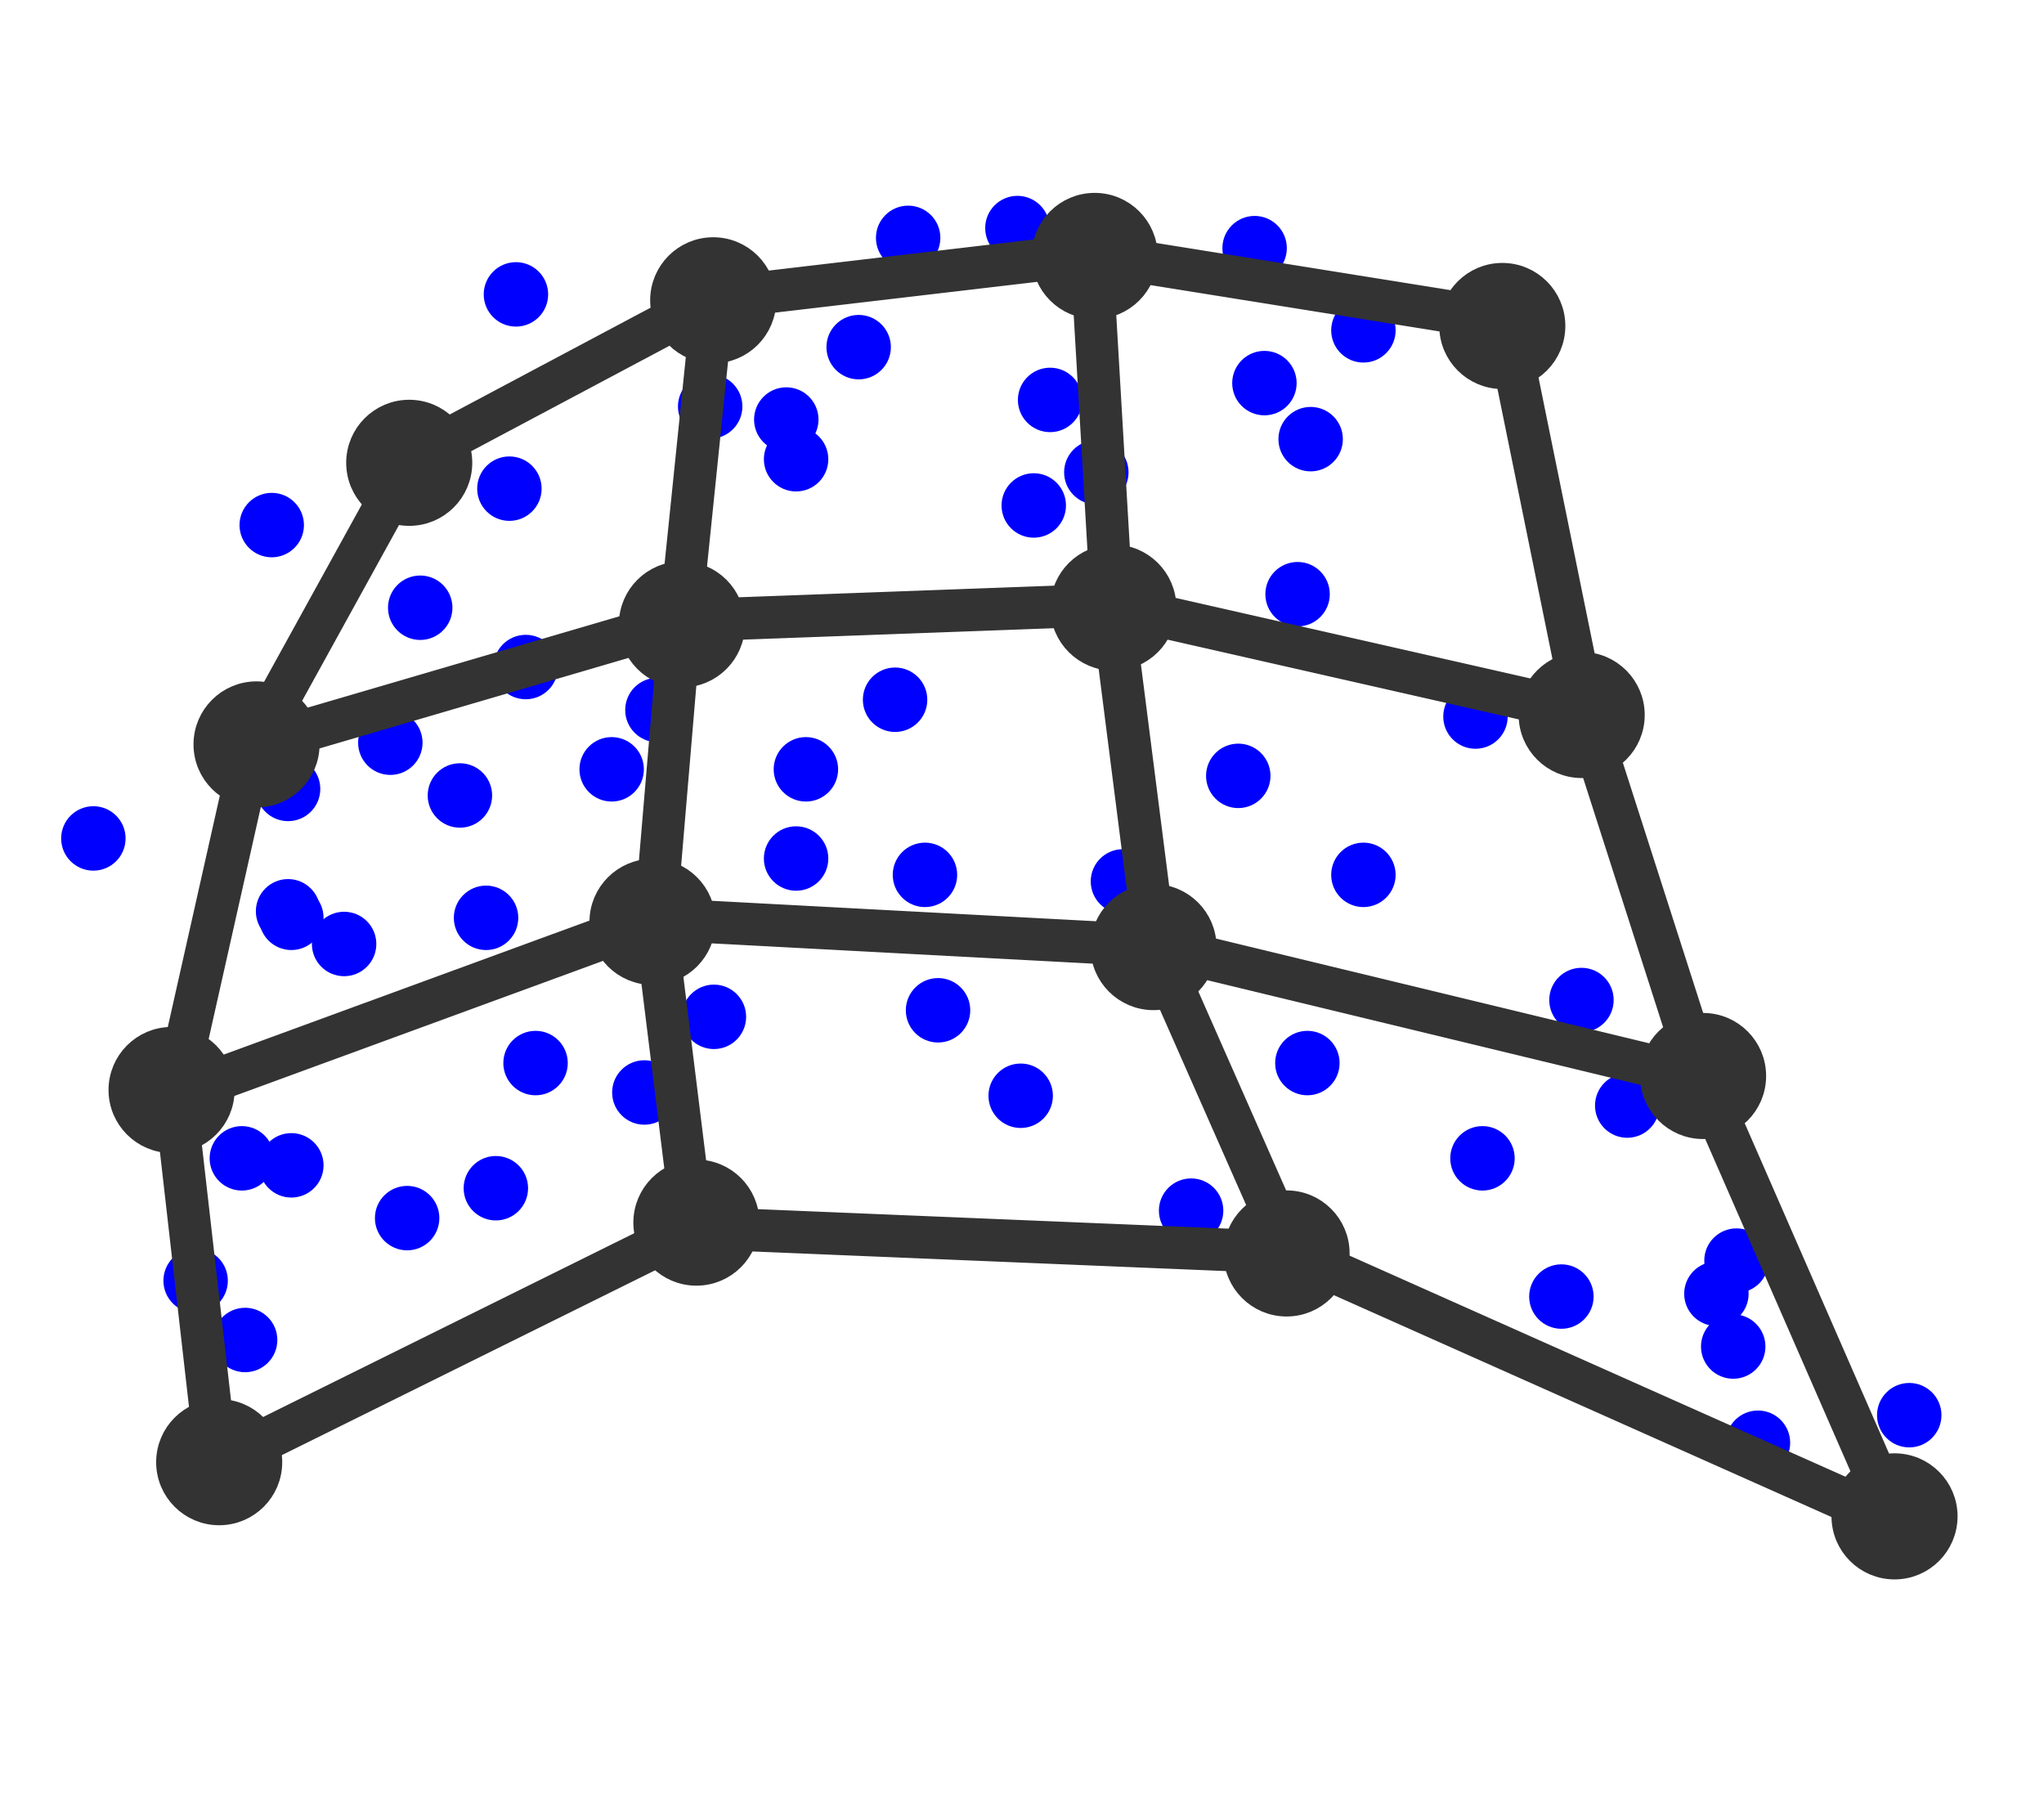 <?xml version="1.0" encoding="UTF-8" standalone="no"?>
<!-- Created with Inkscape (http://www.inkscape.org/) -->

<svg
   xmlns:dc="http://purl.org/dc/elements/1.1/"
   xmlns:cc="http://creativecommons.org/ns#"
   xmlns:rdf="http://www.w3.org/1999/02/22-rdf-syntax-ns#"
   xmlns:svg="http://www.w3.org/2000/svg"
   xmlns="http://www.w3.org/2000/svg"
   xmlns:sodipodi="http://sodipodi.sourceforge.net/DTD/sodipodi-0.dtd"
   xmlns:inkscape="http://www.inkscape.org/namespaces/inkscape"
   width="18.345mm"
   height="16.306mm"
   viewBox="0 0 18.345 16.306"
   version="1.1"
   id="svg8"
   inkscape:version="0.92.3 (2405546, 2018-03-11)"
   sodipodi:docname="kohonen.svg">
  <defs
     id="defs2">
    <inkscape:perspective
       sodipodi:type="inkscape:persp3d"
       inkscape:vp_x="0 : 8.152941 : 1"
       inkscape:vp_y="0 : 1000 : 0"
       inkscape:vp_z="18.345377 : 8.152941 : 1"
       inkscape:persp3d-origin="9.1726885 : 5.435294 : 1"
       id="perspective893" />
    <marker
       inkscape:stockid="Arrow2Send"
       orient="auto"
       refY="0.0"
       refX="0.0"
       id="Arrow2Send"
       style="overflow:visible;"
       inkscape:isstock="true">
      <path
         id="path10143"
         style="fill-rule:evenodd;stroke-width:0.625;stroke-linejoin:round;stroke:#000000;stroke-opacity:1;fill:#000000;fill-opacity:1"
         d="M 8.719,4.034 L -2.207,0.016 L 8.719,-4.002 C 6.973,-1.63 6.983,1.616 8.719,4.034 z "
         transform="scale(0.3) rotate(180) translate(-2.3,0)" />
    </marker>
    <marker
       inkscape:stockid="Arrow1Send"
       orient="auto"
       refY="0.0"
       refX="0.0"
       id="marker17285"
       style="overflow:visible;"
       inkscape:isstock="true">
      <path
         id="path17283"
         d="M 0.0,0.0 L 5.0,-5.0 L -12.5,0.0 L 5.0,5.0 L 0.0,0.0 z "
         style="fill-rule:evenodd;stroke:#000000;stroke-width:1pt;stroke-opacity:1;fill:#000000;fill-opacity:1"
         transform="scale(0.2) rotate(180) translate(6,0)" />
    </marker>
    <marker
       inkscape:stockid="Arrow1Send"
       orient="auto"
       refY="0.0"
       refX="0.0"
       id="Arrow1Send"
       style="overflow:visible;"
       inkscape:isstock="true">
      <path
         id="path10125"
         d="M 0.0,0.0 L 5.0,-5.0 L -12.5,0.0 L 5.0,5.0 L 0.0,0.0 z "
         style="fill-rule:evenodd;stroke:#000000;stroke-width:1pt;stroke-opacity:1;fill:#000000;fill-opacity:1"
         transform="scale(0.2) rotate(180) translate(6,0)" />
    </marker>
    <marker
       inkscape:stockid="Arrow2Sstart"
       orient="auto"
       refY="0.0"
       refX="0.0"
       id="Arrow2Sstart"
       style="overflow:visible"
       inkscape:isstock="true">
      <path
         id="path10140"
         style="fill-rule:evenodd;stroke-width:0.625;stroke-linejoin:round;stroke:#000000;stroke-opacity:1;fill:#000000;fill-opacity:1"
         d="M 8.719,4.034 L -2.207,0.016 L 8.719,-4.002 C 6.973,-1.63 6.983,1.616 8.719,4.034 z "
         transform="scale(0.3) translate(-2.3,0)" />
    </marker>
  </defs>
  <sodipodi:namedview
     id="base"
     pagecolor="#ffffff"
     bordercolor="#666666"
     borderopacity="1.0"
     inkscape:pageopacity="0.0"
     inkscape:pageshadow="2"
     inkscape:zoom="5.6568539"
     inkscape:cx="-10.461023"
     inkscape:cy="49.273531"
     inkscape:document-units="mm"
     inkscape:current-layer="g1032"
     showgrid="false"
     fit-margin-top="2"
     fit-margin-left="2"
     fit-margin-right="2"
     fit-margin-bottom="2"
     inkscape:window-width="1920"
     inkscape:window-height="992"
     inkscape:window-x="0"
     inkscape:window-y="24"
     inkscape:window-maximized="1" />
  <g
     inkscape:label="Layer 1"
     inkscape:groupmode="layer"
     id="layer1"
     transform="translate(-53.45,-76.186)">
    <g
       id="g17167"
       transform="translate(-0.562,0.198)">
      <g
         id="g1064"
         transform="matrix(1.265,0,0,1.265,-16.505,-22.814)">
        <g
           id="g1031"
           transform="matrix(0.742,0,0,0.742,17.943,27.819)">
          <g
             transform="translate(-21.515,-1.864)"
             id="g941-3">
            <g
               id="g918-1"
               transform="matrix(0,1.764,-1.764,0,205.949,-18.823)">
              <g
                 id="g944">
                <g
                   id="g970"
                   transform="rotate(90,57.564,80.813)">
                  <g
                     id="g1032"
                     transform="translate(0.015,0.959)">
                    <g
                       transform="matrix(2.531,0,0,2.531,-68.324,-99.81)"
                       id="g1840-6">
                      <circle
                         style="fill:#0000ff;fill-opacity:1;stroke:#0000ff;stroke-width:0.028;stroke-linecap:round;stroke-miterlimit:4;stroke-dasharray:none;stroke-opacity:1"
                         id="path829-3-2-4-6-7-6-9-3-59-9-9"
                         cx="71.951"
                         cy="-47.078"
                         r="0.055"
                         transform="rotate(90)" />
                      <circle
                         style="fill:#0000ff;fill-opacity:1;stroke:#0000ff;stroke-width:0.028;stroke-linecap:round;stroke-miterlimit:4;stroke-dasharray:none;stroke-opacity:1"
                         id="path829-3-2-4-6-7-6-9-3-59-9-1"
                         cx="72.227"
                         cy="-47.085"
                         r="0.055"
                         transform="rotate(90)" />
                      <circle
                         style="fill:#0000ff;fill-opacity:1;stroke:#0000ff;stroke-width:0.028;stroke-linecap:round;stroke-miterlimit:4;stroke-dasharray:none;stroke-opacity:1"
                         id="path829-3-2-4-6-7-6-9-3-59-9-5"
                         cx="72.615"
                         cy="-46.802"
                         r="0.055"
                         transform="rotate(90)" />
                      <circle
                         style="fill:#0000ff;fill-opacity:1;stroke:#0000ff;stroke-width:0.028;stroke-linecap:round;stroke-miterlimit:4;stroke-dasharray:none;stroke-opacity:1"
                         id="path829-3-2-4-6-7-6-9-3-59-9-4"
                         cx="72.87"
                         cy="-46.611"
                         r="0.055"
                         transform="rotate(90)" />
                      <circle
                         style="fill:#0000ff;fill-opacity:1;stroke:#0000ff;stroke-width:0.028;stroke-linecap:round;stroke-miterlimit:4;stroke-dasharray:none;stroke-opacity:1"
                         id="path829-3-2-4-6-7-6-9-3-59-9-92"
                         cx="73.046"
                         cy="-46.181"
                         r="0.055"
                         transform="rotate(90)" />
                      <circle
                         style="fill:#0000ff;fill-opacity:1;stroke:#0000ff;stroke-width:0.028;stroke-linecap:round;stroke-miterlimit:4;stroke-dasharray:none;stroke-opacity:1"
                         id="path829-3-2-4-6-7-6-9-3-59-9-57"
                         cx="73.018"
                         cy="-46.018"
                         r="0.055"
                         transform="rotate(90)" />
                      <circle
                         style="fill:#0000ff;fill-opacity:1;stroke:#0000ff;stroke-width:0.028;stroke-linecap:round;stroke-miterlimit:4;stroke-dasharray:none;stroke-opacity:1"
                         id="path829-3-2-4-6-7-6-9-3-59-9-49"
                         cx="73.286"
                         cy="-46.597"
                         r="0.055"
                         transform="rotate(90)" />
                      <circle
                         style="fill:#0000ff;fill-opacity:1;stroke:#0000ff;stroke-width:0.028;stroke-linecap:round;stroke-miterlimit:4;stroke-dasharray:none;stroke-opacity:1"
                         id="path829-3-2-4-6-7-6-9-3-59-9-94"
                         cx="73.407"
                         cy="-45.757"
                         r="0.055"
                         transform="rotate(90)" />
                      <circle
                         style="fill:#0000ff;fill-opacity:1;stroke:#0000ff;stroke-width:0.028;stroke-linecap:round;stroke-miterlimit:4;stroke-dasharray:none;stroke-opacity:1"
                         id="path829-3-2-4-6-7-6-9-3-59-9-59"
                         cx="73.428"
                         cy="-45.523"
                         r="0.055"
                         transform="rotate(90)" />
                      <circle
                         style="fill:#0000ff;fill-opacity:1;stroke:#0000ff;stroke-width:0.028;stroke-linecap:round;stroke-miterlimit:4;stroke-dasharray:none;stroke-opacity:1"
                         id="path829-3-2-4-6-7-6-9-3-59-9-3"
                         cx="73.385"
                         cy="-45.015"
                         r="0.055"
                         transform="rotate(90)" />
                      <circle
                         style="fill:#0000ff;fill-opacity:1;stroke:#0000ff;stroke-width:0.028;stroke-linecap:round;stroke-miterlimit:4;stroke-dasharray:none;stroke-opacity:1"
                         id="path829-3-2-4-6-7-6-9-3-59-9-570"
                         cx="73.096"
                         cy="-44.994"
                         r="0.055"
                         transform="rotate(90)" />
                      <circle
                         style="fill:#0000ff;fill-opacity:1;stroke:#0000ff;stroke-width:0.028;stroke-linecap:round;stroke-miterlimit:4;stroke-dasharray:none;stroke-opacity:1"
                         id="path829-3-2-4-6-7-6-9-3-59-9-8"
                         cx="73.209"
                         cy="-44.782"
                         r="0.055"
                         transform="rotate(90)" />
                      <circle
                         style="fill:#0000ff;fill-opacity:1;stroke:#0000ff;stroke-width:0.028;stroke-linecap:round;stroke-miterlimit:4;stroke-dasharray:none;stroke-opacity:1"
                         id="path829-3-2-4-6-7-6-9-3-59-9-19"
                         cx="72.905"
                         cy="-45.354"
                         r="0.055"
                         transform="rotate(90)" />
                      <circle
                         style="fill:#0000ff;fill-opacity:1;stroke:#0000ff;stroke-width:0.028;stroke-linecap:round;stroke-miterlimit:4;stroke-dasharray:none;stroke-opacity:1"
                         id="path829-3-2-4-6-7-6-9-3-59-9-97"
                         cx="72.933"
                         cy="-45.997"
                         r="0.055"
                         transform="rotate(90)" />
                      <circle
                         style="fill:#0000ff;fill-opacity:1;stroke:#0000ff;stroke-width:0.028;stroke-linecap:round;stroke-miterlimit:4;stroke-dasharray:none;stroke-opacity:1"
                         id="path829-3-2-4-6-7-6-9-3-59-9-82"
                         cx="72.834"
                         cy="-45.488"
                         r="0.055"
                         transform="rotate(90)" />
                      <circle
                         style="fill:#0000ff;fill-opacity:1;stroke:#0000ff;stroke-width:0.028;stroke-linecap:round;stroke-miterlimit:4;stroke-dasharray:none;stroke-opacity:1"
                         id="path829-3-2-4-6-7-6-9-3-59-9-53"
                         cx="72.658"
                         cy="-45.333"
                         r="0.055"
                         transform="rotate(90)" />
                      <circle
                         style="fill:#0000ff;fill-opacity:1;stroke:#0000ff;stroke-width:0.028;stroke-linecap:round;stroke-miterlimit:4;stroke-dasharray:none;stroke-opacity:1"
                         id="path829-3-2-4-6-7-6-9-3-59-9-490"
                         cx="72.644"
                         cy="-44.923"
                         r="0.055"
                         transform="rotate(90)" />
                      <circle
                         style="fill:#0000ff;fill-opacity:1;stroke:#0000ff;stroke-width:0.028;stroke-linecap:round;stroke-miterlimit:4;stroke-dasharray:none;stroke-opacity:1"
                         id="path829-3-2-4-6-7-6-9-3-59-9-2"
                         cx="72.043"
                         cy="-44.782"
                         r="0.055"
                         transform="rotate(90)" />
                      <circle
                         style="fill:#0000ff;fill-opacity:1;stroke:#0000ff;stroke-width:0.028;stroke-linecap:round;stroke-miterlimit:4;stroke-dasharray:none;stroke-opacity:1"
                         id="path829-3-2-4-6-7-6-9-3-59-9-0"
                         cx="71.549"
                         cy="-44.217"
                         r="0.055"
                         transform="rotate(90)" />
                      <circle
                         style="fill:#0000ff;fill-opacity:1;stroke:#0000ff;stroke-width:0.028;stroke-linecap:round;stroke-miterlimit:4;stroke-dasharray:none;stroke-opacity:1"
                         id="path829-3-2-4-6-7-6-9-3-59-9-196"
                         cx="71.217"
                         cy="-43.983"
                         r="0.055"
                         transform="rotate(90)" />
                      <circle
                         style="fill:#0000ff;fill-opacity:1;stroke:#0000ff;stroke-width:0.028;stroke-linecap:round;stroke-miterlimit:4;stroke-dasharray:none;stroke-opacity:1"
                         id="path829-3-2-4-6-7-6-9-3-59-9-21"
                         cx="71.146"
                         cy="-44.026"
                         r="0.055"
                         transform="rotate(90)" />
                      <circle
                         style="fill:#0000ff;fill-opacity:1;stroke:#0000ff;stroke-width:0.028;stroke-linecap:round;stroke-miterlimit:4;stroke-dasharray:none;stroke-opacity:1"
                         id="path829-3-2-4-6-7-6-9-3-59-9-20"
                         cx="71.033"
                         cy="-43.99"
                         r="0.055"
                         transform="rotate(90)" />
                      <circle
                         style="fill:#0000ff;fill-opacity:1;stroke:#0000ff;stroke-width:0.028;stroke-linecap:round;stroke-miterlimit:4;stroke-dasharray:none;stroke-opacity:1"
                         id="path829-3-2-4-6-7-6-9-3-59-9-7"
                         cx="72.029"
                         cy="-45.297"
                         r="0.055"
                         transform="rotate(90)" />
                      <circle
                         style="fill:#0000ff;fill-opacity:1;stroke:#0000ff;stroke-width:0.028;stroke-linecap:round;stroke-miterlimit:4;stroke-dasharray:none;stroke-opacity:1"
                         id="path829-3-2-4-6-7-6-9-3-59-9-31"
                         cx="72.418"
                         cy="-45.785"
                         r="0.055"
                         transform="rotate(90)" />
                      <circle
                         style="fill:#0000ff;fill-opacity:1;stroke:#0000ff;stroke-width:0.028;stroke-linecap:round;stroke-miterlimit:4;stroke-dasharray:none;stroke-opacity:1"
                         id="path829-3-2-4-6-7-6-9-3-59-9-190"
                         cx="72.559"
                         cy="-46.23"
                         r="0.055"
                         transform="rotate(90)" />
                      <circle
                         style="fill:#0000ff;fill-opacity:1;stroke:#0000ff;stroke-width:0.028;stroke-linecap:round;stroke-miterlimit:4;stroke-dasharray:none;stroke-opacity:1"
                         id="path829-3-2-4-6-7-6-9-3-59-9-56"
                         cx="72.488"
                         cy="-46.576"
                         r="0.055"
                         transform="rotate(90)" />
                      <circle
                         style="fill:#0000ff;fill-opacity:1;stroke:#0000ff;stroke-width:0.028;stroke-linecap:round;stroke-miterlimit:4;stroke-dasharray:none;stroke-opacity:1"
                         id="path829-3-2-4-6-7-6-9-3-59-9-77"
                         cx="72.326"
                         cy="-46.866"
                         r="0.055"
                         transform="rotate(90)" />
                      <circle
                         style="fill:#0000ff;fill-opacity:1;stroke:#0000ff;stroke-width:0.028;stroke-linecap:round;stroke-miterlimit:4;stroke-dasharray:none;stroke-opacity:1"
                         id="path829-3-2-4-6-7-6-9-3-59-9-40"
                         cx="71.965"
                         cy="-47.085"
                         r="0.055"
                         transform="rotate(90)" />
                      <circle
                         style="fill:#0000ff;fill-opacity:1;stroke:#0000ff;stroke-width:0.028;stroke-linecap:round;stroke-miterlimit:4;stroke-dasharray:none;stroke-opacity:1"
                         id="path829-3-2-4-6-7-6-9-3-59-9-6"
                         cx="71.421"
                         cy="-47.078"
                         r="0.055"
                         transform="rotate(90)" />
                      <circle
                         style="fill:#0000ff;fill-opacity:1;stroke:#0000ff;stroke-width:0.028;stroke-linecap:round;stroke-miterlimit:4;stroke-dasharray:none;stroke-opacity:1"
                         id="path829-3-2-4-6-7-6-9-3-59-9-47"
                         cx="71.174"
                         cy="-47.283"
                         r="0.055"
                         transform="rotate(90)" />
                      <circle
                         style="fill:#0000ff;fill-opacity:1;stroke:#0000ff;stroke-width:0.028;stroke-linecap:round;stroke-miterlimit:4;stroke-dasharray:none;stroke-opacity:1"
                         id="path829-3-2-4-6-7-6-9-3-59-9-48"
                         cx="71.047"
                         cy="-47.177"
                         r="0.055"
                         transform="rotate(90)" />
                      <circle
                         style="fill:#0000ff;fill-opacity:1;stroke:#0000ff;stroke-width:0.028;stroke-linecap:round;stroke-miterlimit:4;stroke-dasharray:none;stroke-opacity:1"
                         id="path829-3-2-4-6-7-6-9-3-59-9-58"
                         cx="71.436"
                         cy="-47.184"
                         r="0.055"
                         transform="rotate(90)" />
                      <circle
                         style="fill:#0000ff;fill-opacity:1;stroke:#0000ff;stroke-width:0.028;stroke-linecap:round;stroke-miterlimit:4;stroke-dasharray:none;stroke-opacity:1"
                         id="path829-3-2-4-6-7-6-9-3-59-9-26"
                         cx="71.895"
                         cy="-46.965"
                         r="0.055"
                         transform="rotate(90)" />
                      <circle
                         style="fill:#0000ff;fill-opacity:1;stroke:#0000ff;stroke-width:0.028;stroke-linecap:round;stroke-miterlimit:4;stroke-dasharray:none;stroke-opacity:1"
                         id="path829-3-2-4-6-7-6-9-3-59-9-06"
                         cx="71.937"
                         cy="-46.343"
                         r="0.055"
                         transform="rotate(90)" />
                      <circle
                         style="fill:#0000ff;fill-opacity:1;stroke:#0000ff;stroke-width:0.028;stroke-linecap:round;stroke-miterlimit:4;stroke-dasharray:none;stroke-opacity:1"
                         id="path829-3-2-4-6-7-6-9-3-59-9-64"
                         cx="71.308"
                         cy="-46.83"
                         r="0.055"
                         transform="rotate(90)" />
                      <circle
                         style="fill:#0000ff;fill-opacity:1;stroke:#0000ff;stroke-width:0.028;stroke-linecap:round;stroke-miterlimit:4;stroke-dasharray:none;stroke-opacity:1"
                         id="path829-3-2-4-6-7-6-9-3-59-9-62"
                         cx="71.577"
                         cy="-46.322"
                         r="0.055"
                         transform="rotate(90)" />
                      <circle
                         style="fill:#0000ff;fill-opacity:1;stroke:#0000ff;stroke-width:0.028;stroke-linecap:round;stroke-miterlimit:4;stroke-dasharray:none;stroke-opacity:1"
                         id="path829-3-2-4-6-7-6-9-3-59-9-89"
                         cx="72.043"
                         cy="-45.721"
                         r="0.055"
                         transform="rotate(90)" />
                      <circle
                         style="fill:#0000ff;fill-opacity:1;stroke:#0000ff;stroke-width:0.028;stroke-linecap:round;stroke-miterlimit:4;stroke-dasharray:none;stroke-opacity:1"
                         id="path829-3-2-4-6-7-6-9-3-59-9-60"
                         cx="72.396"
                         cy="-46.294"
                         r="0.055"
                         transform="rotate(90)" />
                      <circle
                         style="fill:#0000ff;fill-opacity:1;stroke:#0000ff;stroke-width:0.028;stroke-linecap:round;stroke-miterlimit:4;stroke-dasharray:none;stroke-opacity:1"
                         id="path829-3-2-4-6-7-6-9-3-59-9-70"
                         cx="72.269"
                         cy="-46.392"
                         r="0.055"
                         transform="rotate(90)" />
                      <circle
                         style="fill:#0000ff;fill-opacity:1;stroke:#0000ff;stroke-width:0.028;stroke-linecap:round;stroke-miterlimit:4;stroke-dasharray:none;stroke-opacity:1"
                         id="path829-3-2-4-6-7-6-9-3-59-9-10"
                         cx="71.753"
                         cy="-45.693"
                         r="0.055"
                         transform="rotate(90)" />
                      <circle
                         style="fill:#0000ff;fill-opacity:1;stroke:#0000ff;stroke-width:0.028;stroke-linecap:round;stroke-miterlimit:4;stroke-dasharray:none;stroke-opacity:1"
                         id="path829-3-2-4-6-7-6-9-3-59-9-13"
                         cx="71.57"
                         cy="-45.516"
                         r="0.055"
                         transform="rotate(90)" />
                      <circle
                         style="fill:#0000ff;fill-opacity:1;stroke:#0000ff;stroke-width:0.028;stroke-linecap:round;stroke-miterlimit:4;stroke-dasharray:none;stroke-opacity:1"
                         id="path829-3-2-4-6-7-6-9-3-59-9-772"
                         cx="71.951"
                         cy="-46.661"
                         r="0.055"
                         transform="rotate(90)" />
                      <circle
                         style="fill:#0000ff;fill-opacity:1;stroke:#0000ff;stroke-width:0.028;stroke-linecap:round;stroke-miterlimit:4;stroke-dasharray:none;stroke-opacity:1"
                         id="path829-3-2-4-6-7-6-9-3-59-9-645"
                         cx="72.213"
                         cy="-46.717"
                         r="0.055"
                         transform="rotate(90)" />
                      <circle
                         style="fill:#0000ff;fill-opacity:1;stroke:#0000ff;stroke-width:0.028;stroke-linecap:round;stroke-miterlimit:4;stroke-dasharray:none;stroke-opacity:1"
                         id="path829-3-2-4-6-7-6-9-3-59-9-202"
                         cx="72.792"
                         cy="-47.12"
                         r="0.055"
                         transform="rotate(90)" />
                      <circle
                         style="fill:#0000ff;fill-opacity:1;stroke:#0000ff;stroke-width:0.028;stroke-linecap:round;stroke-miterlimit:4;stroke-dasharray:none;stroke-opacity:1"
                         id="path829-3-2-4-6-7-6-9-3-59-9-99"
                         cx="72.121"
                         cy="-47.502"
                         r="0.055"
                         transform="rotate(90)" />
                      <circle
                         style="fill:#0000ff;fill-opacity:1;stroke:#0000ff;stroke-width:0.028;stroke-linecap:round;stroke-miterlimit:4;stroke-dasharray:none;stroke-opacity:1"
                         id="path829-3-2-4-6-7-6-9-3-59-9-45"
                         cx="71.372"
                         cy="-46.64"
                         r="0.055"
                         transform="rotate(90)" />
                      <circle
                         style="fill:#0000ff;fill-opacity:1;stroke:#0000ff;stroke-width:0.028;stroke-linecap:round;stroke-miterlimit:4;stroke-dasharray:none;stroke-opacity:1"
                         id="path829-3-2-4-6-7-6-9-3-59-9-103"
                         cx="71.64"
                         cy="-46.555"
                         r="0.055"
                         transform="rotate(90)" />
                      <circle
                         style="fill:#0000ff;fill-opacity:1;stroke:#0000ff;stroke-width:0.028;stroke-linecap:round;stroke-miterlimit:4;stroke-dasharray:none;stroke-opacity:1"
                         id="path829-3-2-4-6-7-6-9-3-59-9-78"
                         cx="71.739"
                         cy="-46.173"
                         r="0.055"
                         transform="rotate(90)" />
                      <circle
                         style="fill:#0000ff;fill-opacity:1;stroke:#0000ff;stroke-width:0.028;stroke-linecap:round;stroke-miterlimit:4;stroke-dasharray:none;stroke-opacity:1"
                         id="path829-3-2-4-6-7-6-9-3-59-9-86"
                         cx="72.078"
                         cy="-45.997"
                         r="0.055"
                         transform="rotate(90)" />
                      <circle
                         style="fill:#0000ff;fill-opacity:1;stroke:#0000ff;stroke-width:0.028;stroke-linecap:round;stroke-miterlimit:4;stroke-dasharray:none;stroke-opacity:1"
                         id="path829-3-2-4-6-7-6-9-3-59-9-04"
                         cx="72.269"
                         cy="-45.976"
                         r="0.055"
                         transform="rotate(90)" />
                      <circle
                         style="fill:#0000ff;fill-opacity:1;stroke:#0000ff;stroke-width:0.028;stroke-linecap:round;stroke-miterlimit:4;stroke-dasharray:none;stroke-opacity:1"
                         id="path829-3-2-4-6-7-6-9-3-59-9-67"
                         cx="72.976"
                         cy="-44.895"
                         r="0.055"
                         transform="rotate(90)" />
                      <circle
                         style="fill:#0000ff;fill-opacity:1;stroke:#0000ff;stroke-width:0.028;stroke-linecap:round;stroke-miterlimit:4;stroke-dasharray:none;stroke-opacity:1"
                         id="path829-3-2-4-6-7-6-9-3-59-9-609"
                         cx="73.06"
                         cy="-45.453"
                         r="0.055"
                         transform="rotate(90)" />
                      <circle
                         style="fill:#0000ff;fill-opacity:1;stroke:#0000ff;stroke-width:0.028;stroke-linecap:round;stroke-miterlimit:4;stroke-dasharray:none;stroke-opacity:1"
                         id="path829-3-2-4-6-7-6-9-3-59-9-75"
                         cx="73.173"
                         cy="-45.863"
                         r="0.055"
                         transform="rotate(90)" />
                      <circle
                         style="fill:#0000ff;fill-opacity:1;stroke:#0000ff;stroke-width:0.028;stroke-linecap:round;stroke-miterlimit:4;stroke-dasharray:none;stroke-opacity:1"
                         id="path829-3-2-4-6-7-6-9-3-59-9-978"
                         cx="71.64"
                         cy="-44.902"
                         r="0.055"
                         transform="rotate(90)" />
                      <circle
                         style="fill:#0000ff;fill-opacity:1;stroke:#0000ff;stroke-width:0.028;stroke-linecap:round;stroke-miterlimit:4;stroke-dasharray:none;stroke-opacity:1"
                         id="path829-3-2-4-6-7-6-9-3-59-9-533"
                         cx="70.886"
                         cy="-43.613"
                         r="0.055"
                         transform="rotate(90)" />
                      <circle
                         style="fill:#0000ff;fill-opacity:1;stroke:#0000ff;stroke-width:0.028;stroke-linecap:round;stroke-miterlimit:4;stroke-dasharray:none;stroke-opacity:1"
                         id="path829-3-2-4-6-7-6-9-3-59-9-83"
                         cx="71.436"
                         cy="-44.527"
                         r="0.055"
                         transform="rotate(90)" />
                      <circle
                         style="fill:#0000ff;fill-opacity:1;stroke:#0000ff;stroke-width:0.028;stroke-linecap:round;stroke-miterlimit:4;stroke-dasharray:none;stroke-opacity:1"
                         id="path829-3-2-4-6-7-6-9-3-59-9-79"
                         cx="72.255"
                         cy="-45.05"
                         r="0.055"
                         transform="rotate(90)" />
                      <circle
                         style="fill:#0000ff;fill-opacity:1;stroke:#0000ff;stroke-width:0.028;stroke-linecap:round;stroke-miterlimit:4;stroke-dasharray:none;stroke-opacity:1"
                         id="path829-3-2-4-6-7-6-9-3-59-9-37"
                         cx="71.775"
                         cy="-44.315"
                         r="0.055"
                         transform="rotate(90)" />
                      <circle
                         style="fill:#0000ff;fill-opacity:1;stroke:#0000ff;stroke-width:0.028;stroke-linecap:round;stroke-miterlimit:4;stroke-dasharray:none;stroke-opacity:1"
                         id="path829-3-2-4-6-7-6-9-3-59-9-87"
                         cx="72.382"
                         cy="-44.542"
                         r="0.055"
                         transform="rotate(90)" />
                      <circle
                         style="fill:#0000ff;fill-opacity:1;stroke:#0000ff;stroke-width:0.028;stroke-linecap:round;stroke-miterlimit:4;stroke-dasharray:none;stroke-opacity:1"
                         id="path829-3-2-4-6-7-6-9-3-59-9-533-4"
                         cx="71.14"
                         cy="-44.358"
                         r="0.055"
                         transform="rotate(90)" />
                      <circle
                         style="fill:#0000ff;fill-opacity:1;stroke:#0000ff;stroke-width:0.028;stroke-linecap:round;stroke-miterlimit:4;stroke-dasharray:none;stroke-opacity:1"
                         id="path829-3-2-4-6-7-6-9-3-59-9-533-1"
                         cx="70.827"
                         cy="-43.937"
                         r="0.055"
                         transform="rotate(90)" />
                      <circle
                         style="fill:#0000ff;fill-opacity:1;stroke:#0000ff;stroke-width:0.028;stroke-linecap:round;stroke-miterlimit:4;stroke-dasharray:none;stroke-opacity:1"
                         id="path829-3-2-4-6-7-6-9-3-59-9-533-9"
                         cx="71.324"
                         cy="-45.151"
                         r="0.055"
                         transform="rotate(90)" />
                    </g>
                    <g
                       transform="matrix(2.531,0,0,2.531,-80.679,-174.909)"
                       id="g2673-8">
                      <circle
                         style="fill:#333333;fill-opacity:1;stroke:#333333;stroke-width:0.054;stroke-linecap:round;stroke-miterlimit:4;stroke-dasharray:none;stroke-opacity:1"
                         id="path829-3-2-4-6-7-6-9-63-41-9-7"
                         cx="102.597"
                         cy="-51.707"
                         r="0.108"
                         transform="rotate(90)" />
                      <circle
                         style="fill:#333333;fill-opacity:1;stroke:#333333;stroke-width:0.054;stroke-linecap:round;stroke-miterlimit:4;stroke-dasharray:none;stroke-opacity:1"
                         id="path829-3-2-4-6-7-6-9-7-9-85-6-9"
                         cx="102.945"
                         cy="-51.056"
                         r="0.108"
                         transform="rotate(90)" />
                      <circle
                         style="fill:#333333;fill-opacity:1;stroke:#333333;stroke-width:0.054;stroke-linecap:round;stroke-miterlimit:4;stroke-dasharray:none;stroke-opacity:1"
                         id="path829-3-2-4-6-7-6-9-7-0-1-9-0"
                         cx="102.251"
                         cy="-51.123"
                         r="0.108"
                         transform="rotate(90)" />
                      <circle
                         style="fill:#333333;fill-opacity:1;stroke:#333333;stroke-width:0.054;stroke-linecap:round;stroke-miterlimit:4;stroke-dasharray:none;stroke-opacity:1"
                         id="path829-3-2-4-6-7-6-9-76-8-8-3-3"
                         cx="103.04"
                         cy="-50.239"
                         r="0.108"
                         transform="rotate(90)" />
                      <circle
                         style="fill:#333333;fill-opacity:1;stroke:#333333;stroke-width:0.054;stroke-linecap:round;stroke-miterlimit:4;stroke-dasharray:none;stroke-opacity:1"
                         id="path829-3-2-4-6-7-6-9-73-85-9-6-3"
                         cx="102.89"
                         cy="-49.366"
                         r="0.108"
                         transform="rotate(90)" />
                      <circle
                         style="fill:#333333;fill-opacity:1;stroke:#333333;stroke-width:0.054;stroke-linecap:round;stroke-miterlimit:4;stroke-dasharray:none;stroke-opacity:1"
                         id="path829-3-2-4-6-7-6-9-63-3-3-0-3"
                         cx="101.994"
                         cy="-52.034"
                         r="0.108"
                         transform="rotate(90)" />
                      <circle
                         style="fill:#333333;fill-opacity:1;stroke:#333333;stroke-width:0.054;stroke-linecap:round;stroke-miterlimit:4;stroke-dasharray:none;stroke-opacity:1"
                         id="path829-3-2-4-6-7-6-9-76-4-5-8-9-7"
                         cx="102.287"
                         cy="-50.199"
                         r="0.108"
                         transform="rotate(90)" />
                      <circle
                         style="fill:#333333;fill-opacity:1;stroke:#333333;stroke-width:0.054;stroke-linecap:round;stroke-miterlimit:4;stroke-dasharray:none;stroke-opacity:1"
                         id="path829-3-2-4-6-7-6-9-73-8-6-6-4-3"
                         cx="102.057"
                         cy="-49.196"
                         r="0.108"
                         transform="rotate(90)" />
                      <circle
                         style="fill:#333333;fill-opacity:1;stroke:#333333;stroke-width:0.054;stroke-linecap:round;stroke-miterlimit:4;stroke-dasharray:none;stroke-opacity:1"
                         id="path829-3-2-4-6-7-6-9-9-8-1-2"
                         cx="101.254"
                         cy="-52.216"
                         r="0.108"
                         transform="rotate(90)" />
                      <circle
                         style="fill:#333333;fill-opacity:1;stroke:#333333;stroke-width:0.054;stroke-linecap:round;stroke-miterlimit:4;stroke-dasharray:none;stroke-opacity:1"
                         id="path829-3-2-4-6-7-6-9-7-8-8-7-6"
                         cx="101.614"
                         cy="-51.186"
                         r="0.108"
                         transform="rotate(90)" />
                      <circle
                         style="fill:#333333;fill-opacity:1;stroke:#333333;stroke-width:0.054;stroke-linecap:round;stroke-miterlimit:4;stroke-dasharray:none;stroke-opacity:1"
                         id="path829-3-2-4-6-7-6-9-76-48-9-4-5"
                         cx="101.56"
                         cy="-50.113"
                         r="0.108"
                         transform="rotate(90)" />
                      <circle
                         style="fill:#333333;fill-opacity:1;stroke:#333333;stroke-width:0.054;stroke-linecap:round;stroke-miterlimit:4;stroke-dasharray:none;stroke-opacity:1"
                         id="path829-3-2-4-6-7-6-9-73-1-7-3-2"
                         cx="101.284"
                         cy="-48.936"
                         r="0.108"
                         transform="rotate(90)" />
                      <circle
                         style="fill:#333333;fill-opacity:1;stroke:#333333;stroke-width:0.054;stroke-linecap:round;stroke-miterlimit:4;stroke-dasharray:none;stroke-opacity:1"
                         id="path829-3-2-4-6-7-6-9-63-4-3-6-6"
                         cx="100.457"
                         cy="-52.114"
                         r="0.108"
                         transform="rotate(90)" />
                      <circle
                         style="fill:#333333;fill-opacity:1;stroke:#333333;stroke-width:0.054;stroke-linecap:round;stroke-miterlimit:4;stroke-dasharray:none;stroke-opacity:1"
                         id="path829-3-2-4-6-7-6-9-7-9-4-0-9-5"
                         cx="100.97"
                         cy="-51.092"
                         r="0.108"
                         transform="rotate(90)" />
                      <circle
                         style="fill:#333333;fill-opacity:1;stroke:#333333;stroke-width:0.054;stroke-linecap:round;stroke-miterlimit:4;stroke-dasharray:none;stroke-opacity:1"
                         id="path829-3-2-4-6-7-6-9-76-4-4-3-4-8"
                         cx="100.904"
                         cy="-49.828"
                         r="0.108"
                         transform="rotate(90)" />
                      <circle
                         style="fill:#333333;fill-opacity:1;stroke:#333333;stroke-width:0.054;stroke-linecap:round;stroke-miterlimit:4;stroke-dasharray:none;stroke-opacity:1"
                         id="path829-3-2-4-6-7-6-9-73-8-7-0-2-7"
                         cx="100.341"
                         cy="-48.526"
                         r="0.108"
                         transform="rotate(90)" />
                      <path
                         sodipodi:nodetypes="cc"
                         inkscape:connector-curvature="0"
                         id="path2148-2-9"
                         d="m 52.119,100.454 -1.02,0.505"
                         style="fill:none;stroke:#333333;stroke-width:0.091;stroke-linecap:butt;stroke-linejoin:miter;stroke-miterlimit:4;stroke-dasharray:none;stroke-opacity:1" />
                      <path
                         sodipodi:nodetypes="cc"
                         inkscape:connector-curvature="0"
                         id="path2148-2-8-6"
                         d="m 51.099,100.959 -1.279,-0.053"
                         style="fill:none;stroke:#333333;stroke-width:0.091;stroke-linecap:butt;stroke-linejoin:miter;stroke-miterlimit:4;stroke-dasharray:none;stroke-opacity:1" />
                      <path
                         sodipodi:nodetypes="cc"
                         inkscape:connector-curvature="0"
                         id="path2148-2-8-8-0"
                         d="m 49.82,100.906 -1.299,-0.579"
                         style="fill:none;stroke:#333333;stroke-width:0.091;stroke-linecap:butt;stroke-linejoin:miter;stroke-miterlimit:4;stroke-dasharray:none;stroke-opacity:1" />
                      <path
                         sodipodi:nodetypes="cc"
                         inkscape:connector-curvature="0"
                         id="path2148-2-8-9-4"
                         d="m 48.522,100.326 0.417,0.954"
                         style="fill:none;stroke:#333333;stroke-width:0.091;stroke-linecap:butt;stroke-linejoin:miter;stroke-miterlimit:4;stroke-dasharray:none;stroke-opacity:1" />
                      <path
                         sodipodi:nodetypes="cc"
                         inkscape:connector-curvature="0"
                         id="path2148-2-8-9-2-1"
                         d="m 48.939,101.28 0.251,0.782"
                         style="fill:none;stroke:#333333;stroke-width:0.091;stroke-linecap:butt;stroke-linejoin:miter;stroke-miterlimit:4;stroke-dasharray:none;stroke-opacity:1" />
                      <path
                         sodipodi:nodetypes="cc"
                         inkscape:connector-curvature="0"
                         id="path2148-2-8-9-2-8-0"
                         d="m 49.189,102.063 0.171,0.84"
                         style="fill:none;stroke:#333333;stroke-width:0.091;stroke-linecap:butt;stroke-linejoin:miter;stroke-miterlimit:4;stroke-dasharray:none;stroke-opacity:1" />
                      <path
                         sodipodi:nodetypes="cc"
                         inkscape:connector-curvature="0"
                         id="path2148-2-8-9-2-8-8-4"
                         d="m 49.361,102.902 0.886,0.142"
                         style="fill:none;stroke:#333333;stroke-width:0.091;stroke-linecap:butt;stroke-linejoin:miter;stroke-miterlimit:4;stroke-dasharray:none;stroke-opacity:1" />
                      <path
                         sodipodi:nodetypes="cc"
                         inkscape:connector-curvature="0"
                         id="path2148-2-8-9-2-8-8-8-87"
                         d="m 50.246,103.044 0.809,-0.095"
                         style="fill:none;stroke:#333333;stroke-width:0.091;stroke-linecap:butt;stroke-linejoin:miter;stroke-miterlimit:4;stroke-dasharray:none;stroke-opacity:1" />
                      <path
                         sodipodi:nodetypes="cc"
                         inkscape:connector-curvature="0"
                         id="path2148-2-8-9-2-8-8-8-6-0"
                         d="m 51.056,102.949 0.647,-0.344"
                         style="fill:none;stroke:#333333;stroke-width:0.091;stroke-linecap:butt;stroke-linejoin:miter;stroke-miterlimit:4;stroke-dasharray:none;stroke-opacity:1" />
                      <path
                         sodipodi:nodetypes="cc"
                         inkscape:connector-curvature="0"
                         id="path2148-2-8-9-2-8-8-8-8-8"
                         d="m 51.703,102.605 0.339,-0.615"
                         style="fill:none;stroke:#333333;stroke-width:0.091;stroke-linecap:butt;stroke-linejoin:miter;stroke-miterlimit:4;stroke-dasharray:none;stroke-opacity:1" />
                      <path
                         sodipodi:nodetypes="cc"
                         inkscape:connector-curvature="0"
                         id="path2148-2-8-9-2-8-8-8-8-3-6"
                         d="m 52.042,101.991 0.168,-0.747"
                         style="fill:none;stroke:#333333;stroke-width:0.091;stroke-linecap:butt;stroke-linejoin:miter;stroke-miterlimit:4;stroke-dasharray:none;stroke-opacity:1" />
                      <path
                         sodipodi:nodetypes="cc"
                         inkscape:connector-curvature="0"
                         id="path2148-2-8-9-2-8-8-8-8-3-8-2"
                         d="m 52.209,101.243 -0.09,-0.789"
                         style="fill:none;stroke:#333333;stroke-width:0.091;stroke-linecap:butt;stroke-linejoin:miter;stroke-miterlimit:4;stroke-dasharray:none;stroke-opacity:1" />
                      <path
                         sodipodi:nodetypes="cc"
                         inkscape:connector-curvature="0"
                         id="path2148-2-8-9-2-8-8-8-8-3-8-3-4"
                         d="m 51.181,101.62 -0.082,-0.662"
                         style="fill:none;stroke:#333333;stroke-width:0.091;stroke-linecap:butt;stroke-linejoin:miter;stroke-miterlimit:4;stroke-dasharray:none;stroke-opacity:1" />
                      <path
                         sodipodi:nodetypes="cc"
                         inkscape:connector-curvature="0"
                         id="path2148-2-8-9-2-8-8-8-8-3-8-3-3-7"
                         d="M 50.11,101.563 49.82,100.906"
                         style="fill:none;stroke:#333333;stroke-width:0.091;stroke-linecap:butt;stroke-linejoin:miter;stroke-miterlimit:4;stroke-dasharray:none;stroke-opacity:1" />
                      <path
                         sodipodi:nodetypes="cc"
                         inkscape:connector-curvature="0"
                         id="path2148-2-8-9-2-8-8-8-8-3-8-3-3-3-9"
                         d="m 50.11,101.563 -1.171,-0.283"
                         style="fill:none;stroke:#333333;stroke-width:0.091;stroke-linecap:butt;stroke-linejoin:miter;stroke-miterlimit:4;stroke-dasharray:none;stroke-opacity:1" />
                      <path
                         sodipodi:nodetypes="cc"
                         inkscape:connector-curvature="0"
                         id="path2148-2-8-9-2-8-8-8-8-3-8-3-3-3-8-3"
                         d="m 50.202,102.292 -1.013,-0.23"
                         style="fill:none;stroke:#333333;stroke-width:0.091;stroke-linecap:butt;stroke-linejoin:miter;stroke-miterlimit:4;stroke-dasharray:none;stroke-opacity:1" />
                      <path
                         sodipodi:nodetypes="cc"
                         inkscape:connector-curvature="0"
                         id="path2148-2-8-9-2-8-8-8-8-3-8-3-3-3-8-0-9"
                         d="m 51.126,102.259 -0.924,0.034"
                         style="fill:none;stroke:#333333;stroke-width:0.091;stroke-linecap:butt;stroke-linejoin:miter;stroke-miterlimit:4;stroke-dasharray:none;stroke-opacity:1" />
                      <path
                         sodipodi:nodetypes="cc"
                         inkscape:connector-curvature="0"
                         id="path2148-2-8-9-2-8-8-8-8-3-8-3-3-3-8-0-4-2"
                         d="m 52.042,101.991 -0.915,0.268"
                         style="fill:none;stroke:#333333;stroke-width:0.091;stroke-linecap:butt;stroke-linejoin:miter;stroke-miterlimit:4;stroke-dasharray:none;stroke-opacity:1" />
                      <path
                         sodipodi:nodetypes="cc"
                         inkscape:connector-curvature="0"
                         id="path2148-2-8-9-2-8-8-8-8-3-8-3-7-8"
                         d="m 51.126,102.259 0.054,-0.639"
                         style="fill:none;stroke:#333333;stroke-width:0.091;stroke-linecap:butt;stroke-linejoin:miter;stroke-miterlimit:4;stroke-dasharray:none;stroke-opacity:1" />
                      <path
                         sodipodi:nodetypes="cc"
                         inkscape:connector-curvature="0"
                         id="path2148-2-8-9-2-8-8-8-8-3-8-3-7-6-3"
                         d="m 50.202,102.292 -0.093,-0.729"
                         style="fill:none;stroke:#333333;stroke-width:0.091;stroke-linecap:butt;stroke-linejoin:miter;stroke-miterlimit:4;stroke-dasharray:none;stroke-opacity:1" />
                      <path
                         sodipodi:nodetypes="cc"
                         inkscape:connector-curvature="0"
                         id="path2148-2-8-9-2-8-8-8-8-3-8-3-7-6-8-0"
                         d="m 51.056,102.949 0.071,-0.691"
                         style="fill:none;stroke:#333333;stroke-width:0.091;stroke-linecap:butt;stroke-linejoin:miter;stroke-miterlimit:4;stroke-dasharray:none;stroke-opacity:1" />
                      <path
                         sodipodi:nodetypes="cc"
                         inkscape:connector-curvature="0"
                         id="path2148-2-8-9-2-8-8-8-8-3-8-3-7-6-8-9-1"
                         d="m 50.246,103.044 -0.044,-0.752"
                         style="fill:none;stroke:#333333;stroke-width:0.091;stroke-linecap:butt;stroke-linejoin:miter;stroke-miterlimit:4;stroke-dasharray:none;stroke-opacity:1" />
                      <path
                         sodipodi:nodetypes="cc"
                         inkscape:connector-curvature="0"
                         id="path2148-2-8-9-2-8-8-8-8-3-8-3-3-3-8-0-4-0-7"
                         d="m 52.209,101.243 -1.029,0.377"
                         style="fill:none;stroke:#333333;stroke-width:0.091;stroke-linecap:butt;stroke-linejoin:miter;stroke-miterlimit:4;stroke-dasharray:none;stroke-opacity:1" />
                      <path
                         sodipodi:nodetypes="cc"
                         inkscape:connector-curvature="0"
                         id="path2148-2-8-9-2-8-8-8-8-3-8-3-3-3-8-0-4-0-6-8"
                         d="m 51.181,101.62 -1.071,-0.057"
                         style="fill:none;stroke:#333333;stroke-width:0.091;stroke-linecap:butt;stroke-linejoin:miter;stroke-miterlimit:4;stroke-dasharray:none;stroke-opacity:1" />
                    </g>
                  </g>
                </g>
              </g>
            </g>
          </g>
        </g>
      </g>
    </g>
  </g>
</svg>
